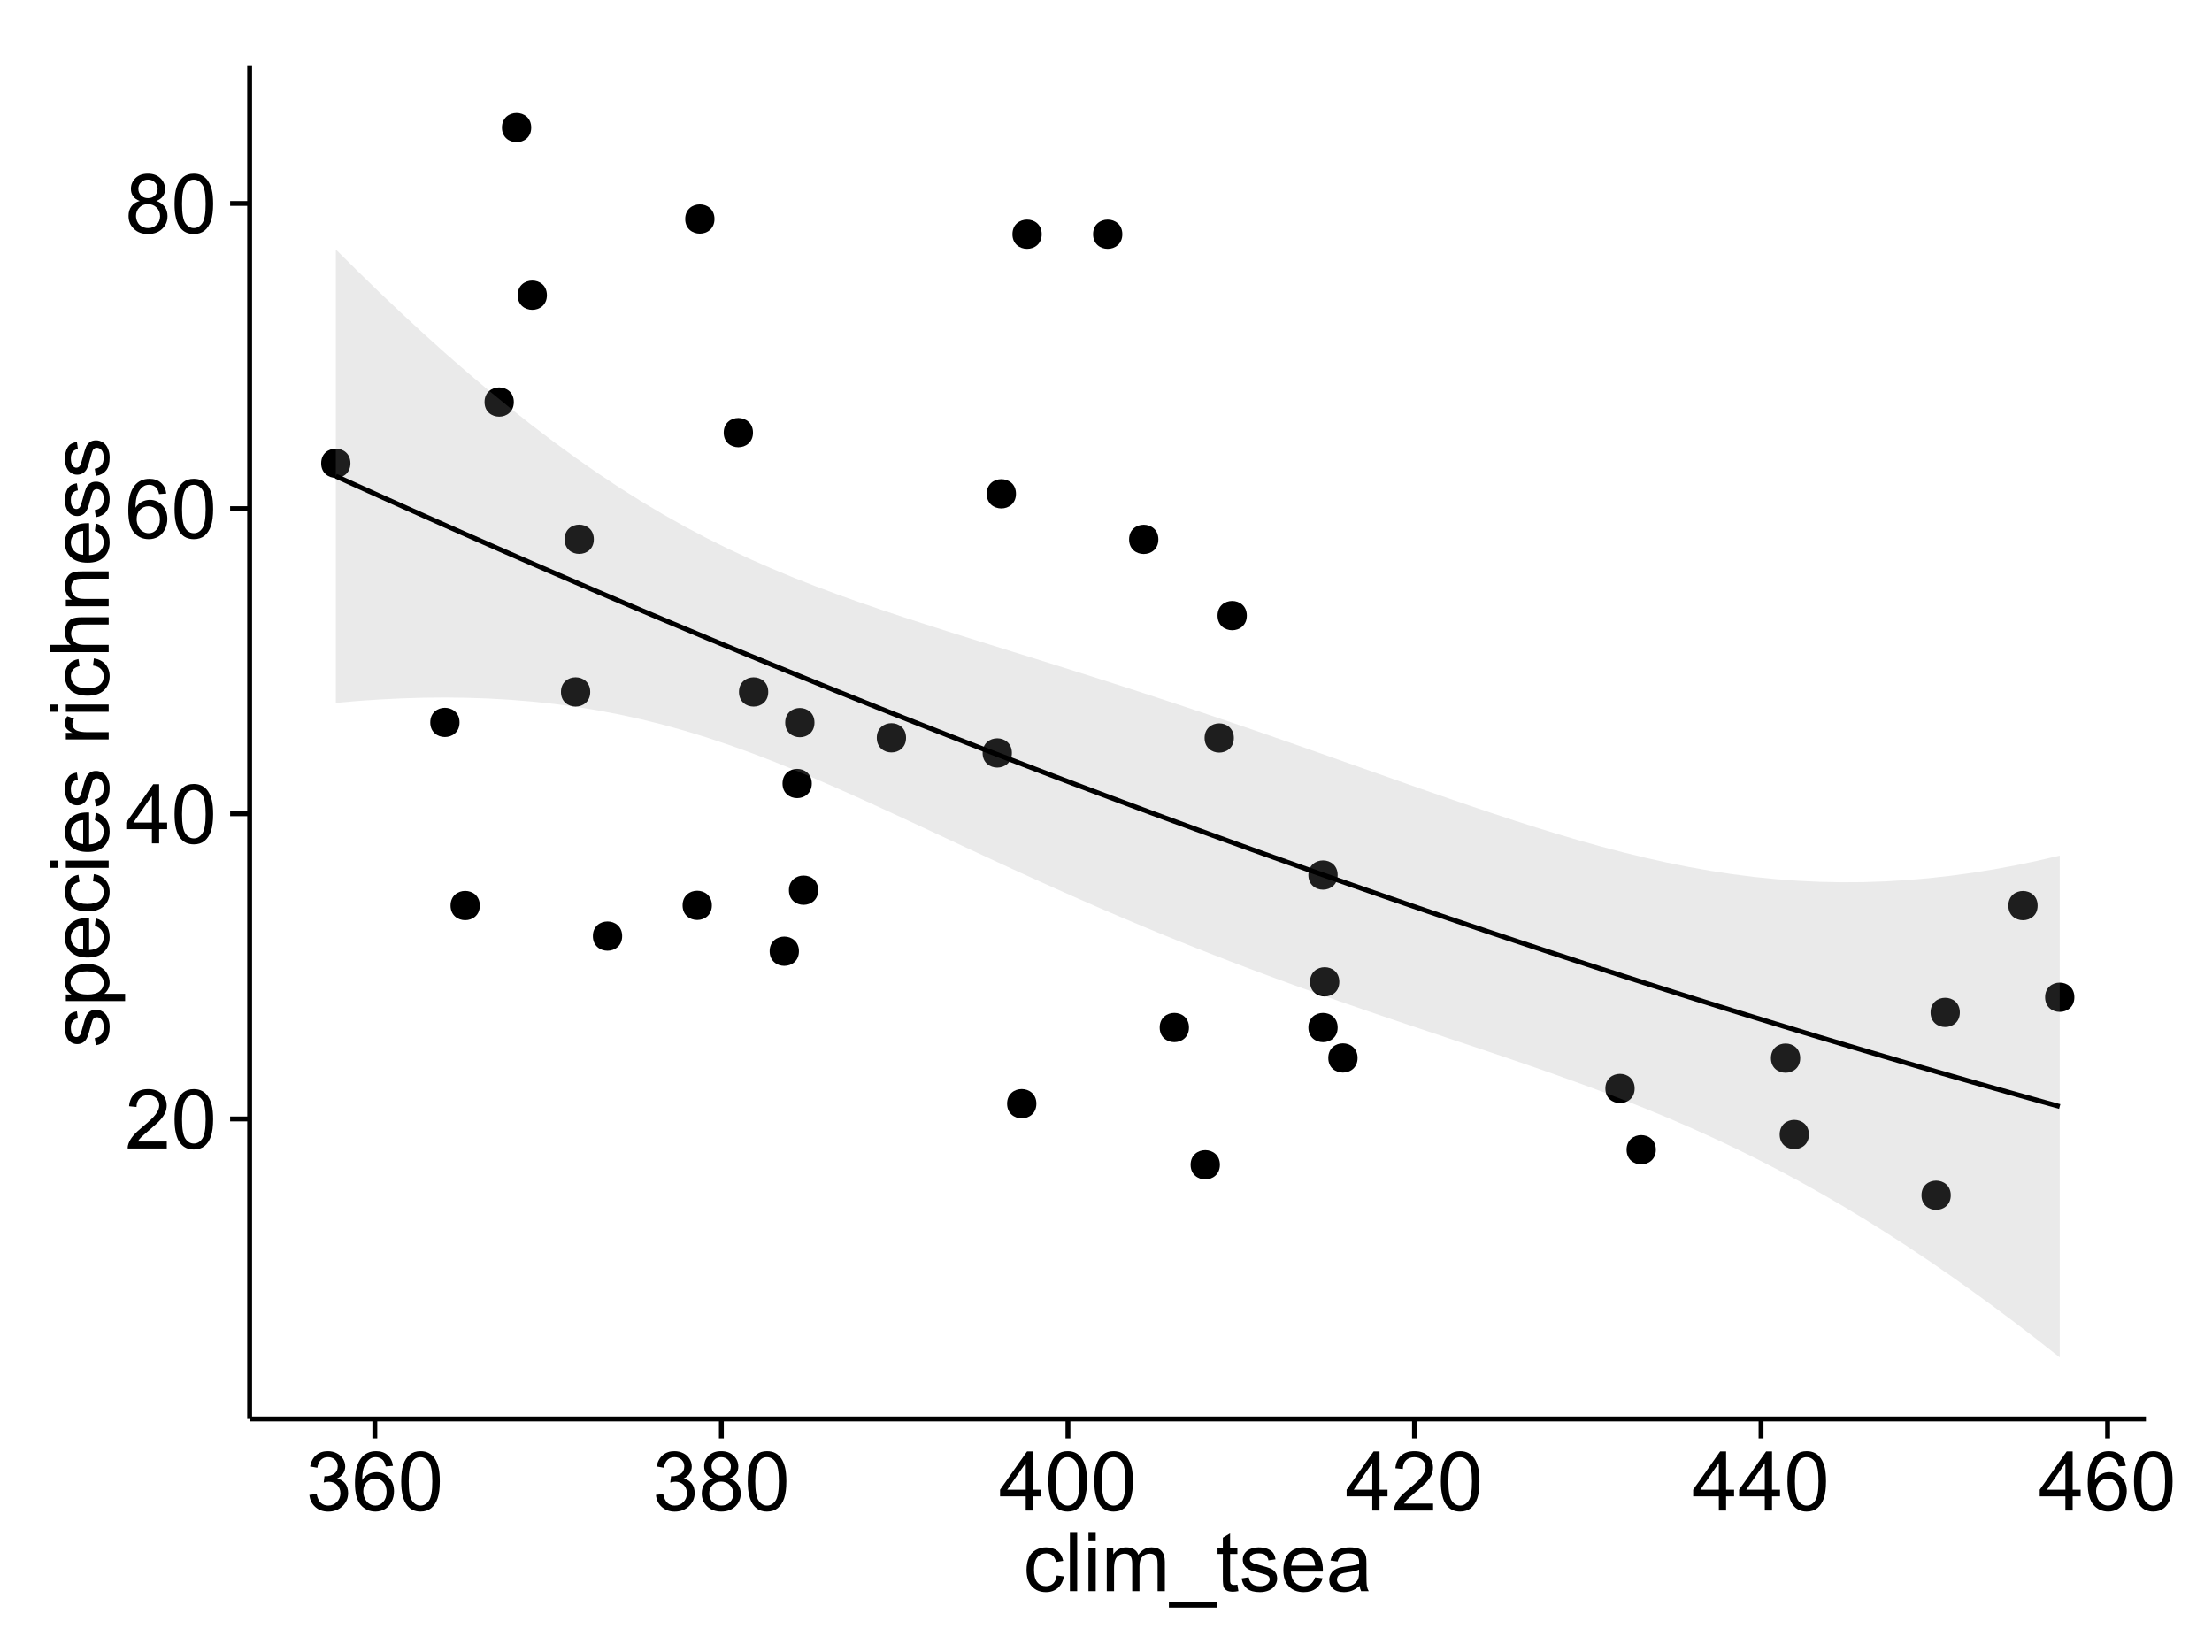 <?xml version="1.0" encoding="UTF-8"?>
<svg xmlns="http://www.w3.org/2000/svg" xmlns:xlink="http://www.w3.org/1999/xlink" width="482pt" height="360pt" viewBox="0 0 482 360" version="1.1">
<defs>
<g>
<symbol overflow="visible" id="glyph0-0">
<path style="stroke:none;" d="M 9.062 -1.52 L 9.062 0 L 0.547 0 C 0.531 -0.379 0.594 -0.742 0.73 -1.098 C 0.945 -1.676 1.293 -2.25 1.77 -2.812 C 2.246 -3.375 2.934 -4.023 3.84 -4.766 C 5.238 -5.906 6.188 -6.816 6.68 -7.492 C 7.172 -8.16 7.418 -8.793 7.418 -9.395 C 7.418 -10.02 7.191 -10.551 6.746 -10.98 C 6.293 -11.41 5.711 -11.625 4.992 -11.629 C 4.23 -11.625 3.621 -11.395 3.164 -10.941 C 2.703 -10.48 2.469 -9.848 2.469 -9.043 L 0.844 -9.211 C 0.953 -10.422 1.371 -11.344 2.102 -11.984 C 2.824 -12.617 3.801 -12.938 5.027 -12.938 C 6.262 -12.938 7.238 -12.594 7.961 -11.91 C 8.68 -11.223 9.039 -10.371 9.043 -9.359 C 9.039 -8.84 8.934 -8.336 8.727 -7.84 C 8.512 -7.34 8.164 -6.812 7.676 -6.266 C 7.188 -5.711 6.375 -4.957 5.238 -4 C 4.285 -3.199 3.676 -2.66 3.41 -2.379 C 3.141 -2.094 2.918 -1.805 2.742 -1.52 Z M 9.062 -1.52 "/>
</symbol>
<symbol overflow="visible" id="glyph0-1">
<path style="stroke:none;" d="M 0.746 -6.355 C 0.742 -7.875 0.898 -9.102 1.215 -10.031 C 1.527 -10.961 1.996 -11.676 2.613 -12.18 C 3.23 -12.684 4.008 -12.938 4.949 -12.938 C 5.637 -12.938 6.242 -12.797 6.766 -12.52 C 7.285 -12.238 7.715 -11.836 8.059 -11.316 C 8.395 -10.789 8.664 -10.152 8.859 -9.398 C 9.051 -8.645 9.145 -7.629 9.148 -6.355 C 9.145 -4.84 8.992 -3.617 8.684 -2.691 C 8.371 -1.762 7.906 -1.047 7.289 -0.539 C 6.672 -0.035 5.891 0.215 4.949 0.219 C 3.703 0.215 2.727 -0.227 2.023 -1.117 C 1.168 -2.188 0.742 -3.934 0.746 -6.355 Z M 2.375 -6.355 C 2.371 -4.234 2.621 -2.824 3.117 -2.129 C 3.609 -1.426 4.219 -1.078 4.949 -1.082 C 5.672 -1.078 6.281 -1.43 6.781 -2.137 C 7.273 -2.836 7.523 -4.242 7.523 -6.355 C 7.523 -8.473 7.273 -9.883 6.781 -10.582 C 6.281 -11.277 5.664 -11.625 4.93 -11.629 C 4.199 -11.625 3.621 -11.316 3.191 -10.703 C 2.645 -9.918 2.371 -8.469 2.375 -6.355 Z M 2.375 -6.355 "/>
</symbol>
<symbol overflow="visible" id="glyph0-2">
<path style="stroke:none;" d="M 5.82 0 L 5.82 -3.086 L 0.227 -3.086 L 0.227 -4.535 L 6.109 -12.883 L 7.398 -12.883 L 7.398 -4.535 L 9.141 -4.535 L 9.141 -3.086 L 7.398 -3.086 L 7.398 0 Z M 5.82 -4.535 L 5.82 -10.344 L 1.785 -4.535 Z M 5.82 -4.535 "/>
</symbol>
<symbol overflow="visible" id="glyph0-3">
<path style="stroke:none;" d="M 8.957 -9.73 L 7.383 -9.605 C 7.242 -10.223 7.043 -10.676 6.785 -10.961 C 6.355 -11.41 5.828 -11.637 5.203 -11.637 C 4.695 -11.637 4.25 -11.496 3.875 -11.215 C 3.375 -10.852 2.984 -10.32 2.695 -9.625 C 2.406 -8.926 2.258 -7.934 2.25 -6.645 C 2.629 -7.223 3.094 -7.652 3.645 -7.938 C 4.195 -8.215 4.773 -8.355 5.379 -8.359 C 6.434 -8.355 7.328 -7.969 8.07 -7.195 C 8.809 -6.418 9.18 -5.414 9.184 -4.184 C 9.18 -3.371 9.008 -2.617 8.66 -1.926 C 8.312 -1.23 7.832 -0.699 7.227 -0.332 C 6.613 0.035 5.922 0.215 5.148 0.219 C 3.828 0.215 2.754 -0.266 1.922 -1.234 C 1.09 -2.199 0.672 -3.797 0.676 -6.031 C 0.672 -8.516 1.133 -10.328 2.055 -11.461 C 2.855 -12.445 3.938 -12.938 5.301 -12.938 C 6.312 -12.938 7.141 -12.652 7.789 -12.086 C 8.434 -11.516 8.824 -10.73 8.957 -9.73 Z M 2.496 -4.176 C 2.496 -3.629 2.609 -3.105 2.844 -2.609 C 3.07 -2.109 3.395 -1.73 3.812 -1.473 C 4.227 -1.207 4.664 -1.078 5.125 -1.082 C 5.789 -1.078 6.363 -1.348 6.844 -1.891 C 7.324 -2.426 7.562 -3.156 7.566 -4.086 C 7.562 -4.973 7.328 -5.676 6.855 -6.191 C 6.379 -6.703 5.781 -6.961 5.062 -6.961 C 4.348 -6.961 3.738 -6.703 3.242 -6.191 C 2.742 -5.676 2.496 -5.004 2.496 -4.176 Z M 2.496 -4.176 "/>
</symbol>
<symbol overflow="visible" id="glyph0-4">
<path style="stroke:none;" d="M 3.18 -6.988 C 2.52 -7.227 2.035 -7.57 1.723 -8.016 C 1.406 -8.461 1.246 -8.992 1.25 -9.617 C 1.246 -10.551 1.582 -11.34 2.258 -11.98 C 2.93 -12.617 3.828 -12.938 4.949 -12.938 C 6.07 -12.938 6.977 -12.609 7.664 -11.957 C 8.348 -11.301 8.688 -10.504 8.691 -9.57 C 8.688 -8.969 8.531 -8.449 8.219 -8.012 C 7.902 -7.566 7.426 -7.227 6.793 -6.988 C 7.582 -6.727 8.184 -6.309 8.598 -5.738 C 9.008 -5.16 9.215 -4.477 9.219 -3.684 C 9.215 -2.578 8.828 -1.652 8.051 -0.906 C 7.27 -0.156 6.242 0.215 4.977 0.219 C 3.699 0.215 2.676 -0.156 1.898 -0.91 C 1.117 -1.66 0.727 -2.602 0.73 -3.727 C 0.727 -4.562 0.938 -5.262 1.367 -5.832 C 1.789 -6.395 2.395 -6.781 3.18 -6.988 Z M 2.867 -9.668 C 2.863 -9.059 3.059 -8.559 3.453 -8.172 C 3.844 -7.785 4.355 -7.594 4.984 -7.594 C 5.59 -7.594 6.09 -7.785 6.48 -8.168 C 6.871 -8.551 7.066 -9.02 7.066 -9.578 C 7.066 -10.156 6.863 -10.645 6.465 -11.043 C 6.059 -11.438 5.559 -11.637 4.965 -11.637 C 4.359 -11.637 3.859 -11.441 3.465 -11.055 C 3.062 -10.668 2.863 -10.207 2.867 -9.668 Z M 2.355 -3.719 C 2.355 -3.262 2.461 -2.824 2.676 -2.406 C 2.887 -1.98 3.203 -1.652 3.629 -1.426 C 4.047 -1.191 4.504 -1.078 4.992 -1.082 C 5.746 -1.078 6.367 -1.32 6.863 -1.809 C 7.352 -2.293 7.598 -2.91 7.602 -3.664 C 7.598 -4.422 7.344 -5.055 6.84 -5.555 C 6.332 -6.051 5.699 -6.297 4.938 -6.301 C 4.191 -6.297 3.574 -6.051 3.09 -5.562 C 2.598 -5.066 2.355 -4.453 2.355 -3.719 Z M 2.355 -3.719 "/>
</symbol>
<symbol overflow="visible" id="glyph0-5">
<path style="stroke:none;" d="M 0.758 -3.402 L 2.336 -3.613 C 2.516 -2.711 2.824 -2.062 3.266 -1.672 C 3.699 -1.273 4.23 -1.078 4.859 -1.082 C 5.602 -1.078 6.23 -1.336 6.746 -1.855 C 7.254 -2.367 7.512 -3.004 7.516 -3.77 C 7.512 -4.492 7.273 -5.094 6.801 -5.566 C 6.324 -6.035 5.723 -6.27 4.992 -6.273 C 4.691 -6.27 4.316 -6.211 3.875 -6.102 L 4.051 -7.488 C 4.152 -7.473 4.238 -7.465 4.305 -7.469 C 4.977 -7.465 5.582 -7.641 6.125 -7.996 C 6.66 -8.344 6.93 -8.887 6.934 -9.625 C 6.93 -10.199 6.734 -10.68 6.344 -11.062 C 5.949 -11.445 5.441 -11.637 4.824 -11.637 C 4.207 -11.637 3.695 -11.441 3.285 -11.055 C 2.875 -10.668 2.613 -10.09 2.496 -9.316 L 0.914 -9.598 C 1.105 -10.656 1.543 -11.477 2.23 -12.062 C 2.914 -12.645 3.766 -12.938 4.789 -12.938 C 5.488 -12.938 6.137 -12.785 6.73 -12.484 C 7.32 -12.18 7.773 -11.77 8.09 -11.25 C 8.402 -10.727 8.559 -10.172 8.562 -9.59 C 8.559 -9.031 8.41 -8.523 8.113 -8.066 C 7.812 -7.609 7.371 -7.246 6.785 -6.977 C 7.547 -6.801 8.137 -6.438 8.562 -5.883 C 8.98 -5.328 9.191 -4.633 9.195 -3.805 C 9.191 -2.676 8.781 -1.723 7.965 -0.945 C 7.141 -0.164 6.105 0.223 4.852 0.227 C 3.719 0.223 2.777 -0.109 2.035 -0.781 C 1.285 -1.453 0.859 -2.328 0.758 -3.402 Z M 0.758 -3.402 "/>
</symbol>
<symbol overflow="visible" id="glyph0-6">
<path style="stroke:none;" d="M 7.277 -3.418 L 8.832 -3.219 C 8.66 -2.141 8.227 -1.301 7.527 -0.699 C 6.824 -0.09 5.965 0.211 4.949 0.211 C 3.668 0.211 2.641 -0.203 1.867 -1.039 C 1.09 -1.871 0.703 -3.07 0.703 -4.633 C 0.703 -5.637 0.867 -6.52 1.203 -7.277 C 1.531 -8.031 2.039 -8.598 2.727 -8.977 C 3.406 -9.355 4.152 -9.543 4.957 -9.547 C 5.969 -9.543 6.797 -9.289 7.441 -8.777 C 8.086 -8.262 8.5 -7.531 8.684 -6.594 L 7.145 -6.355 C 6.996 -6.98 6.738 -7.453 6.367 -7.77 C 5.992 -8.082 5.543 -8.238 5.02 -8.242 C 4.219 -8.238 3.57 -7.953 3.074 -7.387 C 2.574 -6.812 2.324 -5.91 2.328 -4.676 C 2.324 -3.422 2.566 -2.508 3.047 -1.941 C 3.527 -1.371 4.152 -1.09 4.93 -1.09 C 5.547 -1.09 6.066 -1.277 6.484 -1.66 C 6.898 -2.039 7.164 -2.625 7.277 -3.418 Z M 7.277 -3.418 "/>
</symbol>
<symbol overflow="visible" id="glyph0-7">
<path style="stroke:none;" d="M 1.152 0 L 1.152 -12.883 L 2.734 -12.883 L 2.734 0 Z M 1.152 0 "/>
</symbol>
<symbol overflow="visible" id="glyph0-8">
<path style="stroke:none;" d="M 1.195 -11.066 L 1.195 -12.883 L 2.777 -12.883 L 2.777 -11.066 Z M 1.195 0 L 1.195 -9.336 L 2.777 -9.336 L 2.777 0 Z M 1.195 0 "/>
</symbol>
<symbol overflow="visible" id="glyph0-9">
<path style="stroke:none;" d="M 1.188 0 L 1.188 -9.336 L 2.602 -9.336 L 2.602 -8.023 C 2.891 -8.477 3.277 -8.848 3.77 -9.129 C 4.254 -9.406 4.809 -9.543 5.43 -9.547 C 6.121 -9.543 6.688 -9.398 7.133 -9.113 C 7.57 -8.824 7.883 -8.426 8.07 -7.91 C 8.805 -9 9.766 -9.543 10.953 -9.547 C 11.875 -9.543 12.586 -9.289 13.086 -8.777 C 13.582 -8.262 13.832 -7.469 13.836 -6.406 L 13.836 0 L 12.262 0 L 12.262 -5.879 C 12.258 -6.508 12.207 -6.965 12.105 -7.246 C 12.004 -7.523 11.816 -7.746 11.547 -7.918 C 11.277 -8.082 10.961 -8.168 10.602 -8.172 C 9.941 -8.168 9.398 -7.949 8.965 -7.516 C 8.527 -7.078 8.309 -6.379 8.312 -5.422 L 8.312 0 L 6.734 0 L 6.734 -6.062 C 6.73 -6.762 6.602 -7.289 6.348 -7.645 C 6.086 -7.992 5.664 -8.168 5.078 -8.172 C 4.633 -8.168 4.223 -8.051 3.844 -7.82 C 3.465 -7.582 3.191 -7.238 3.023 -6.793 C 2.852 -6.34 2.766 -5.691 2.77 -4.844 L 2.77 0 Z M 1.188 0 "/>
</symbol>
<symbol overflow="visible" id="glyph0-10">
<path style="stroke:none;" d="M -0.273 3.578 L -0.273 2.434 L 10.211 2.434 L 10.211 3.578 Z M -0.273 3.578 "/>
</symbol>
<symbol overflow="visible" id="glyph0-11">
<path style="stroke:none;" d="M 4.641 -1.414 L 4.867 -0.016 C 4.422 0.078 4.023 0.121 3.672 0.125 C 3.098 0.121 2.652 0.035 2.336 -0.148 C 2.02 -0.328 1.797 -0.566 1.668 -0.863 C 1.539 -1.156 1.477 -1.781 1.477 -2.734 L 1.477 -8.102 L 0.316 -8.102 L 0.316 -9.336 L 1.477 -9.336 L 1.477 -11.645 L 3.051 -12.594 L 3.051 -9.336 L 4.641 -9.336 L 4.641 -8.102 L 3.051 -8.102 L 3.051 -2.645 C 3.047 -2.191 3.074 -1.902 3.133 -1.773 C 3.188 -1.645 3.277 -1.543 3.406 -1.465 C 3.527 -1.387 3.707 -1.348 3.945 -1.352 C 4.117 -1.348 4.352 -1.367 4.641 -1.414 Z M 4.641 -1.414 "/>
</symbol>
<symbol overflow="visible" id="glyph0-12">
<path style="stroke:none;" d="M 0.555 -2.785 L 2.117 -3.031 C 2.203 -2.402 2.449 -1.922 2.852 -1.59 C 3.25 -1.254 3.812 -1.09 4.535 -1.09 C 5.262 -1.09 5.801 -1.234 6.152 -1.531 C 6.504 -1.824 6.68 -2.172 6.68 -2.574 C 6.68 -2.926 6.523 -3.207 6.215 -3.418 C 5.996 -3.555 5.457 -3.734 4.598 -3.953 C 3.434 -4.246 2.629 -4.5 2.184 -4.715 C 1.734 -4.926 1.395 -5.223 1.164 -5.602 C 0.93 -5.98 0.812 -6.398 0.816 -6.855 C 0.812 -7.27 0.91 -7.652 1.102 -8.012 C 1.293 -8.363 1.551 -8.66 1.883 -8.895 C 2.125 -9.074 2.461 -9.227 2.887 -9.355 C 3.309 -9.48 3.766 -9.543 4.254 -9.547 C 4.984 -9.543 5.625 -9.438 6.184 -9.23 C 6.734 -9.016 7.145 -8.73 7.41 -8.371 C 7.672 -8.008 7.852 -7.527 7.953 -6.926 L 6.406 -6.715 C 6.332 -7.195 6.129 -7.57 5.793 -7.84 C 5.453 -8.105 4.977 -8.238 4.367 -8.242 C 3.637 -8.238 3.121 -8.117 2.812 -7.883 C 2.5 -7.641 2.344 -7.359 2.348 -7.039 C 2.344 -6.832 2.406 -6.648 2.539 -6.484 C 2.664 -6.312 2.867 -6.172 3.148 -6.062 C 3.301 -6.004 3.766 -5.871 4.543 -5.66 C 5.66 -5.359 6.441 -5.113 6.887 -4.926 C 7.324 -4.734 7.672 -4.457 7.926 -4.094 C 8.176 -3.73 8.301 -3.281 8.305 -2.742 C 8.301 -2.215 8.148 -1.719 7.844 -1.254 C 7.535 -0.785 7.09 -0.422 6.512 -0.172 C 5.926 0.086 5.27 0.211 4.543 0.211 C 3.328 0.211 2.406 -0.039 1.77 -0.543 C 1.133 -1.047 0.727 -1.793 0.555 -2.785 Z M 0.555 -2.785 "/>
</symbol>
<symbol overflow="visible" id="glyph0-13">
<path style="stroke:none;" d="M 7.578 -3.008 L 9.211 -2.805 C 8.953 -1.848 8.473 -1.105 7.777 -0.578 C 7.078 -0.051 6.188 0.211 5.105 0.211 C 3.738 0.211 2.656 -0.207 1.859 -1.051 C 1.055 -1.887 0.656 -3.066 0.66 -4.586 C 0.656 -6.156 1.059 -7.375 1.871 -8.246 C 2.676 -9.109 3.727 -9.543 5.02 -9.547 C 6.266 -9.543 7.285 -9.117 8.078 -8.27 C 8.867 -7.418 9.262 -6.223 9.266 -4.684 C 9.262 -4.586 9.258 -4.445 9.254 -4.262 L 2.293 -4.262 C 2.348 -3.234 2.641 -2.449 3.164 -1.906 C 3.684 -1.359 4.332 -1.09 5.117 -1.09 C 5.691 -1.09 6.188 -1.242 6.598 -1.547 C 7.008 -1.852 7.332 -2.336 7.578 -3.008 Z M 2.383 -5.562 L 7.594 -5.562 C 7.523 -6.344 7.324 -6.934 6.996 -7.328 C 6.492 -7.934 5.836 -8.238 5.035 -8.242 C 4.305 -8.238 3.695 -7.996 3.203 -7.512 C 2.707 -7.027 2.434 -6.375 2.383 -5.562 Z M 2.383 -5.562 "/>
</symbol>
<symbol overflow="visible" id="glyph0-14">
<path style="stroke:none;" d="M 7.277 -1.152 C 6.691 -0.652 6.125 -0.301 5.586 -0.098 C 5.039 0.109 4.457 0.211 3.84 0.211 C 2.812 0.211 2.027 -0.039 1.477 -0.539 C 0.922 -1.039 0.645 -1.68 0.648 -2.461 C 0.645 -2.918 0.75 -3.336 0.961 -3.715 C 1.168 -4.09 1.438 -4.391 1.777 -4.621 C 2.113 -4.848 2.496 -5.02 2.918 -5.141 C 3.227 -5.219 3.695 -5.301 4.324 -5.379 C 5.602 -5.531 6.539 -5.711 7.145 -5.922 C 7.148 -6.137 7.152 -6.273 7.156 -6.336 C 7.152 -6.977 7.004 -7.434 6.707 -7.699 C 6.301 -8.055 5.699 -8.23 4.906 -8.234 C 4.156 -8.23 3.609 -8.102 3.258 -7.844 C 2.902 -7.582 2.637 -7.121 2.469 -6.461 L 0.922 -6.672 C 1.059 -7.332 1.293 -7.867 1.617 -8.273 C 1.938 -8.68 2.402 -8.992 3.016 -9.215 C 3.621 -9.434 4.328 -9.543 5.133 -9.547 C 5.93 -9.543 6.574 -9.449 7.074 -9.266 C 7.566 -9.074 7.934 -8.84 8.172 -8.555 C 8.402 -8.27 8.566 -7.91 8.664 -7.48 C 8.715 -7.207 8.742 -6.719 8.746 -6.02 L 8.746 -3.91 C 8.742 -2.434 8.773 -1.504 8.844 -1.117 C 8.906 -0.727 9.043 -0.355 9.246 0 L 7.594 0 C 7.43 -0.328 7.324 -0.711 7.277 -1.152 Z M 7.145 -4.684 C 6.566 -4.445 5.707 -4.246 4.562 -4.086 C 3.91 -3.988 3.449 -3.883 3.18 -3.77 C 2.91 -3.648 2.703 -3.477 2.555 -3.254 C 2.406 -3.027 2.332 -2.777 2.336 -2.504 C 2.332 -2.078 2.492 -1.727 2.816 -1.449 C 3.133 -1.164 3.602 -1.023 4.219 -1.027 C 4.828 -1.023 5.367 -1.156 5.844 -1.426 C 6.312 -1.691 6.664 -2.059 6.891 -2.523 C 7.059 -2.879 7.141 -3.406 7.145 -4.105 Z M 7.145 -4.684 "/>
</symbol>
<symbol overflow="visible" id="glyph1-0">
<path style="stroke:none;" d="M -2.785 -0.555 L -3.031 -2.117 C -2.402 -2.203 -1.922 -2.449 -1.59 -2.852 C -1.254 -3.25 -1.09 -3.812 -1.09 -4.535 C -1.09 -5.262 -1.234 -5.801 -1.531 -6.152 C -1.824 -6.504 -2.172 -6.68 -2.574 -6.68 C -2.926 -6.68 -3.207 -6.523 -3.418 -6.215 C -3.555 -5.996 -3.734 -5.457 -3.953 -4.598 C -4.246 -3.434 -4.5 -2.629 -4.715 -2.184 C -4.926 -1.734 -5.223 -1.395 -5.602 -1.164 C -5.98 -0.93 -6.398 -0.812 -6.855 -0.816 C -7.27 -0.812 -7.652 -0.91 -8.012 -1.102 C -8.363 -1.293 -8.66 -1.551 -8.895 -1.883 C -9.074 -2.125 -9.227 -2.461 -9.355 -2.887 C -9.48 -3.309 -9.543 -3.766 -9.547 -4.254 C -9.543 -4.984 -9.438 -5.625 -9.23 -6.184 C -9.016 -6.734 -8.73 -7.145 -8.371 -7.41 C -8.008 -7.672 -7.527 -7.852 -6.926 -7.953 L -6.715 -6.406 C -7.195 -6.332 -7.57 -6.129 -7.84 -5.797 C -8.105 -5.457 -8.238 -4.98 -8.242 -4.367 C -8.238 -3.637 -8.117 -3.121 -7.883 -2.812 C -7.641 -2.5 -7.359 -2.344 -7.039 -2.348 C -6.832 -2.344 -6.648 -2.406 -6.484 -2.539 C -6.312 -2.664 -6.172 -2.867 -6.062 -3.148 C -6.004 -3.301 -5.871 -3.766 -5.66 -4.543 C -5.359 -5.66 -5.113 -6.441 -4.926 -6.887 C -4.734 -7.324 -4.457 -7.672 -4.094 -7.926 C -3.73 -8.176 -3.281 -8.301 -2.742 -8.305 C -2.211 -8.301 -1.711 -8.148 -1.25 -7.844 C -0.781 -7.535 -0.422 -7.09 -0.172 -6.512 C 0.086 -5.926 0.211 -5.27 0.211 -4.543 C 0.211 -3.328 -0.039 -2.406 -0.543 -1.77 C -1.047 -1.133 -1.793 -0.727 -2.785 -0.555 Z M -2.785 -0.555 "/>
</symbol>
<symbol overflow="visible" id="glyph1-1">
<path style="stroke:none;" d="M 3.578 -1.188 L -9.336 -1.188 L -9.336 -2.629 L -8.121 -2.629 C -8.594 -2.965 -8.949 -3.348 -9.188 -3.777 C -9.426 -4.203 -9.543 -4.723 -9.547 -5.336 C -9.543 -6.129 -9.34 -6.832 -8.93 -7.445 C -8.516 -8.051 -7.934 -8.512 -7.191 -8.824 C -6.441 -9.133 -5.625 -9.285 -4.738 -9.289 C -3.781 -9.285 -2.922 -9.113 -2.156 -8.773 C -1.391 -8.43 -0.805 -7.934 -0.398 -7.281 C 0.008 -6.625 0.211 -5.938 0.211 -5.219 C 0.211 -4.691 0.102 -4.219 -0.121 -3.801 C -0.344 -3.379 -0.625 -3.035 -0.965 -2.77 L 3.578 -2.77 Z M -4.613 -2.621 C -3.41 -2.613 -2.523 -2.855 -1.949 -3.348 C -1.375 -3.832 -1.09 -4.422 -1.09 -5.117 C -1.09 -5.816 -1.387 -6.418 -1.98 -6.922 C -2.574 -7.418 -3.496 -7.668 -4.746 -7.672 C -5.934 -7.668 -6.824 -7.426 -7.418 -6.938 C -8.008 -6.449 -8.301 -5.863 -8.305 -5.188 C -8.301 -4.508 -7.988 -3.914 -7.359 -3.398 C -6.727 -2.879 -5.809 -2.617 -4.613 -2.621 Z M -4.613 -2.621 "/>
</symbol>
<symbol overflow="visible" id="glyph1-2">
<path style="stroke:none;" d="M -3.004 -7.578 L -2.805 -9.211 C -1.848 -8.953 -1.105 -8.473 -0.578 -7.777 C -0.051 -7.078 0.211 -6.188 0.211 -5.105 C 0.211 -3.738 -0.207 -2.656 -1.051 -1.859 C -1.887 -1.055 -3.066 -0.656 -4.586 -0.66 C -6.156 -0.656 -7.375 -1.059 -8.246 -1.871 C -9.109 -2.676 -9.543 -3.727 -9.547 -5.02 C -9.543 -6.266 -9.117 -7.285 -8.27 -8.078 C -7.418 -8.867 -6.223 -9.262 -4.684 -9.266 C -4.586 -9.262 -4.445 -9.258 -4.262 -9.254 L -4.262 -2.293 C -3.234 -2.348 -2.449 -2.641 -1.906 -3.164 C -1.359 -3.684 -1.09 -4.332 -1.09 -5.117 C -1.09 -5.691 -1.242 -6.188 -1.547 -6.598 C -1.852 -7.008 -2.336 -7.332 -3.004 -7.578 Z M -5.562 -2.383 L -5.562 -7.594 C -6.344 -7.523 -6.934 -7.324 -7.328 -6.996 C -7.934 -6.492 -8.238 -5.836 -8.242 -5.035 C -8.238 -4.305 -7.996 -3.695 -7.512 -3.203 C -7.027 -2.707 -6.375 -2.434 -5.562 -2.383 Z M -5.562 -2.383 "/>
</symbol>
<symbol overflow="visible" id="glyph1-3">
<path style="stroke:none;" d="M -3.418 -7.277 L -3.215 -8.832 C -2.141 -8.66 -1.301 -8.227 -0.699 -7.527 C -0.09 -6.824 0.211 -5.965 0.211 -4.949 C 0.211 -3.668 -0.203 -2.641 -1.039 -1.867 C -1.871 -1.09 -3.07 -0.703 -4.633 -0.703 C -5.637 -0.703 -6.52 -0.867 -7.277 -1.203 C -8.031 -1.535 -8.598 -2.047 -8.977 -2.73 C -9.355 -3.41 -9.543 -4.152 -9.547 -4.957 C -9.543 -5.969 -9.289 -6.797 -8.777 -7.441 C -8.262 -8.086 -7.531 -8.5 -6.59 -8.684 L -6.355 -7.145 C -6.98 -6.996 -7.453 -6.738 -7.77 -6.367 C -8.082 -5.992 -8.238 -5.543 -8.242 -5.02 C -8.238 -4.219 -7.953 -3.57 -7.387 -3.074 C -6.812 -2.574 -5.91 -2.324 -4.676 -2.328 C -3.422 -2.324 -2.508 -2.566 -1.941 -3.047 C -1.371 -3.527 -1.09 -4.152 -1.09 -4.93 C -1.09 -5.547 -1.277 -6.066 -1.66 -6.484 C -2.035 -6.898 -2.621 -7.164 -3.418 -7.277 Z M -3.418 -7.277 "/>
</symbol>
<symbol overflow="visible" id="glyph1-4">
<path style="stroke:none;" d="M -11.066 -1.195 L -12.883 -1.195 L -12.883 -2.777 L -11.066 -2.777 Z M 0 -1.195 L -9.336 -1.195 L -9.336 -2.777 L 0 -2.777 Z M 0 -1.195 "/>
</symbol>
<symbol overflow="visible" id="glyph1-5">
<path style="stroke:none;" d=""/>
</symbol>
<symbol overflow="visible" id="glyph1-6">
<path style="stroke:none;" d="M 0 -1.168 L -9.336 -1.168 L -9.336 -2.594 L -7.918 -2.594 C -8.578 -2.953 -9.016 -3.289 -9.23 -3.598 C -9.438 -3.906 -9.543 -4.242 -9.547 -4.613 C -9.543 -5.145 -9.375 -5.688 -9.035 -6.242 L -7.566 -5.695 C -7.793 -5.309 -7.91 -4.922 -7.91 -4.535 C -7.91 -4.188 -7.805 -3.875 -7.598 -3.602 C -7.387 -3.324 -7.098 -3.129 -6.734 -3.016 C -6.168 -2.836 -5.555 -2.746 -4.887 -2.75 L 0 -2.75 Z M 0 -1.168 "/>
</symbol>
<symbol overflow="visible" id="glyph1-7">
<path style="stroke:none;" d="M 0 -1.188 L -12.883 -1.188 L -12.883 -2.77 L -8.262 -2.77 C -9.117 -3.504 -9.543 -4.434 -9.547 -5.562 C -9.543 -6.25 -9.406 -6.852 -9.137 -7.363 C -8.859 -7.871 -8.484 -8.234 -8.004 -8.457 C -7.523 -8.676 -6.824 -8.789 -5.914 -8.789 L 0 -8.789 L 0 -7.207 L -5.914 -7.207 C -6.703 -7.207 -7.281 -7.035 -7.641 -6.691 C -8 -6.348 -8.18 -5.863 -8.184 -5.238 C -8.18 -4.77 -8.059 -4.328 -7.816 -3.914 C -7.574 -3.5 -7.242 -3.203 -6.828 -3.031 C -6.406 -2.852 -5.832 -2.766 -5.105 -2.77 L 0 -2.77 Z M 0 -1.188 "/>
</symbol>
<symbol overflow="visible" id="glyph1-8">
<path style="stroke:none;" d="M 0 -1.188 L -9.336 -1.188 L -9.336 -2.609 L -8.008 -2.609 C -9.031 -3.293 -9.543 -4.285 -9.547 -5.582 C -9.543 -6.141 -9.441 -6.656 -9.242 -7.133 C -9.035 -7.602 -8.77 -7.957 -8.445 -8.191 C -8.113 -8.426 -7.727 -8.59 -7.277 -8.684 C -6.98 -8.742 -6.465 -8.77 -5.738 -8.773 L 0 -8.773 L 0 -7.188 L -5.68 -7.188 C -6.32 -7.184 -6.801 -7.121 -7.121 -7.004 C -7.438 -6.879 -7.695 -6.66 -7.887 -6.348 C -8.074 -6.031 -8.168 -5.664 -8.172 -5.246 C -8.168 -4.57 -7.953 -3.992 -7.531 -3.504 C -7.102 -3.012 -6.293 -2.766 -5.098 -2.77 L 0 -2.77 Z M 0 -1.188 "/>
</symbol>
</g>
<clipPath id="clip1">
  <path d="M 54.395 14.398 L 468.602 14.398 L 468.602 310.164 L 54.395 310.164 Z M 54.395 14.398 "/>
</clipPath>
</defs>
<g id="surface26">
<rect x="0" y="0" width="482" height="360" style="fill:rgb(100%,100%,100%);fill-opacity:1;stroke:none;"/>
<rect x="0" y="0" width="482" height="360" style="fill:rgb(100%,100%,100%);fill-opacity:1;stroke:none;"/>
<path style="fill:none;stroke-width:1.063;stroke-linecap:round;stroke-linejoin:round;stroke:rgb(100%,100%,100%);stroke-opacity:1;stroke-miterlimit:10;" d="M 0 360 L 482 360 L 482 0 L 0 0 Z M 0 360 "/>
<g clip-path="url(#clip1)" clip-rule="nonzero">
<path style=" stroke:none;fill-rule:nonzero;fill:rgb(100%,100%,100%);fill-opacity:1;" d="M 54.395 309.168 L 467.602 309.168 L 467.602 14.402 L 54.395 14.402 Z M 54.395 309.168 "/>
<path style=" stroke:none;fill-rule:nonzero;fill:rgb(0%,0%,0%);fill-opacity:1;" d="M 196.367 160.762 C 196.367 163.598 192.117 163.598 192.117 160.762 C 192.117 157.926 196.367 157.926 196.367 160.762 "/>
<path style=" stroke:none;fill-rule:nonzero;fill:rgb(0%,0%,0%);fill-opacity:1;" d="M 177.223 193.965 C 177.223 196.801 172.969 196.801 172.969 193.965 C 172.969 191.129 177.223 191.129 177.223 193.965 "/>
<path style=" stroke:none;fill-rule:nonzero;fill:rgb(0%,0%,0%);fill-opacity:1;" d="M 224.766 240.484 C 224.766 243.32 220.512 243.32 220.512 240.484 C 220.512 237.648 224.766 237.648 224.766 240.484 "/>
<path style=" stroke:none;fill-rule:nonzero;fill:rgb(0%,0%,0%);fill-opacity:1;" d="M 166.34 150.77 C 166.34 153.605 162.086 153.605 162.086 150.77 C 162.086 147.938 166.34 147.938 166.34 150.77 "/>
<path style=" stroke:none;fill-rule:nonzero;fill:rgb(0%,0%,0%);fill-opacity:1;" d="M 220.32 107.594 C 220.32 110.426 216.066 110.426 216.066 107.594 C 216.066 104.758 220.32 104.758 220.32 107.594 "/>
<path style=" stroke:none;fill-rule:nonzero;fill:rgb(0%,0%,0%);fill-opacity:1;" d="M 219.43 164.062 C 219.43 166.898 215.176 166.898 215.176 164.062 C 215.176 161.227 219.43 161.227 219.43 164.062 "/>
<path style=" stroke:none;fill-rule:nonzero;fill:rgb(0%,0%,0%);fill-opacity:1;" d="M 243.496 51.035 C 243.496 53.871 239.246 53.871 239.246 51.035 C 239.246 48.199 243.496 48.199 243.496 51.035 "/>
<path style=" stroke:none;fill-rule:nonzero;fill:rgb(0%,0%,0%);fill-opacity:1;" d="M 163.016 94.266 C 163.016 97.102 158.762 97.102 158.762 94.266 C 158.762 91.43 163.016 91.43 163.016 94.266 "/>
<path style=" stroke:none;fill-rule:nonzero;fill:rgb(0%,0%,0%);fill-opacity:1;" d="M 154.051 197.27 C 154.051 200.102 149.801 200.102 149.801 197.27 C 149.801 194.434 154.051 194.434 154.051 197.27 "/>
<path style=" stroke:none;fill-rule:nonzero;fill:rgb(0%,0%,0%);fill-opacity:1;" d="M 134.508 203.965 C 134.508 206.801 130.254 206.801 130.254 203.965 C 130.254 201.133 134.508 201.133 134.508 203.965 "/>
<path style=" stroke:none;fill-rule:nonzero;fill:rgb(0%,0%,0%);fill-opacity:1;" d="M 128.336 117.508 C 128.336 120.344 124.082 120.344 124.082 117.508 C 124.082 114.672 128.336 114.672 128.336 117.508 "/>
<path style=" stroke:none;fill-rule:nonzero;fill:rgb(0%,0%,0%);fill-opacity:1;" d="M 127.551 150.77 C 127.551 153.605 123.297 153.605 123.297 150.77 C 123.297 147.934 127.551 147.934 127.551 150.77 "/>
<path style=" stroke:none;fill-rule:nonzero;fill:rgb(0%,0%,0%);fill-opacity:1;" d="M 267.797 160.801 C 267.797 163.637 263.547 163.637 263.547 160.801 C 263.547 157.965 267.797 157.965 267.797 160.801 "/>
<path style=" stroke:none;fill-rule:nonzero;fill:rgb(0%,0%,0%);fill-opacity:1;" d="M 110.898 87.602 C 110.898 90.438 106.645 90.438 106.645 87.602 C 106.645 84.766 110.898 84.766 110.898 87.602 "/>
<path style=" stroke:none;fill-rule:nonzero;fill:rgb(0%,0%,0%);fill-opacity:1;" d="M 118.109 64.324 C 118.109 67.16 113.859 67.16 113.859 64.324 C 113.859 61.488 118.109 61.488 118.109 64.324 "/>
<path style=" stroke:none;fill-rule:nonzero;fill:rgb(0%,0%,0%);fill-opacity:1;" d="M 442.938 197.32 C 442.938 200.156 438.684 200.156 438.684 197.32 C 438.684 194.488 442.938 194.488 442.938 197.32 "/>
<path style=" stroke:none;fill-rule:nonzero;fill:rgb(0%,0%,0%);fill-opacity:1;" d="M 450.945 217.293 C 450.945 220.129 446.691 220.129 446.691 217.293 C 446.691 214.461 450.945 214.461 450.945 217.293 "/>
<path style=" stroke:none;fill-rule:nonzero;fill:rgb(0%,0%,0%);fill-opacity:1;" d="M 225.93 51.031 C 225.93 53.867 221.68 53.867 221.68 51.031 C 221.68 48.199 225.93 48.199 225.93 51.031 "/>
<path style=" stroke:none;fill-rule:nonzero;fill:rgb(0%,0%,0%);fill-opacity:1;" d="M 270.621 134.133 C 270.621 136.969 266.371 136.969 266.371 134.133 C 266.371 131.297 270.621 131.297 270.621 134.133 "/>
<path style=" stroke:none;fill-rule:nonzero;fill:rgb(0%,0%,0%);fill-opacity:1;" d="M 173.027 207.262 C 173.027 210.098 168.773 210.098 168.773 207.262 C 168.773 204.43 173.027 204.43 173.027 207.262 "/>
<path style=" stroke:none;fill-rule:nonzero;fill:rgb(0%,0%,0%);fill-opacity:1;" d="M 251.348 117.531 C 251.348 120.367 247.094 120.367 247.094 117.531 C 247.094 114.695 251.348 114.695 251.348 117.531 "/>
<path style=" stroke:none;fill-rule:nonzero;fill:rgb(0%,0%,0%);fill-opacity:1;" d="M 154.621 47.719 C 154.621 50.551 150.371 50.551 150.371 47.719 C 150.371 44.883 154.621 44.883 154.621 47.719 "/>
<path style=" stroke:none;fill-rule:nonzero;fill:rgb(0%,0%,0%);fill-opacity:1;" d="M 425.988 220.594 C 425.988 223.43 421.738 223.43 421.738 220.594 C 421.738 217.758 425.988 217.758 425.988 220.594 "/>
<path style=" stroke:none;fill-rule:nonzero;fill:rgb(0%,0%,0%);fill-opacity:1;" d="M 424.012 260.438 C 424.012 263.273 419.762 263.273 419.762 260.438 C 419.762 257.602 424.012 257.602 424.012 260.438 "/>
<path style=" stroke:none;fill-rule:nonzero;fill:rgb(0%,0%,0%);fill-opacity:1;" d="M 114.691 27.797 C 114.691 30.633 110.438 30.633 110.438 27.797 C 110.438 24.965 114.691 24.965 114.691 27.797 "/>
<path style=" stroke:none;fill-rule:nonzero;fill:rgb(0%,0%,0%);fill-opacity:1;" d="M 75.301 100.949 C 75.301 103.781 71.051 103.781 71.051 100.949 C 71.051 98.113 75.301 98.113 75.301 100.949 "/>
<path style=" stroke:none;fill-rule:nonzero;fill:rgb(0%,0%,0%);fill-opacity:1;" d="M 290.777 213.934 C 290.777 216.77 286.523 216.77 286.523 213.934 C 286.523 211.102 290.777 211.102 290.777 213.934 "/>
<path style=" stroke:none;fill-rule:nonzero;fill:rgb(0%,0%,0%);fill-opacity:1;" d="M 294.75 230.523 C 294.75 233.355 290.5 233.355 290.5 230.523 C 290.5 227.688 294.75 227.688 294.75 230.523 "/>
<path style=" stroke:none;fill-rule:nonzero;fill:rgb(0%,0%,0%);fill-opacity:1;" d="M 290.414 190.664 C 290.414 193.5 286.16 193.5 286.16 190.664 C 286.16 187.832 290.414 187.832 290.414 190.664 "/>
<path style=" stroke:none;fill-rule:nonzero;fill:rgb(0%,0%,0%);fill-opacity:1;" d="M 290.414 223.891 C 290.414 226.723 286.16 226.723 286.16 223.891 C 286.16 221.055 290.414 221.055 290.414 223.891 "/>
<path style=" stroke:none;fill-rule:nonzero;fill:rgb(0%,0%,0%);fill-opacity:1;" d="M 99.07 157.41 C 99.07 160.242 94.816 160.242 94.816 157.41 C 94.816 154.574 99.07 154.574 99.07 157.41 "/>
<path style=" stroke:none;fill-rule:nonzero;fill:rgb(0%,0%,0%);fill-opacity:1;" d="M 103.492 197.309 C 103.492 200.145 99.238 200.145 99.238 197.309 C 99.238 194.477 103.492 194.477 103.492 197.309 "/>
<path style=" stroke:none;fill-rule:nonzero;fill:rgb(0%,0%,0%);fill-opacity:1;" d="M 258.016 223.887 C 258.016 226.719 253.762 226.719 253.762 223.887 C 253.762 221.051 258.016 221.051 258.016 223.887 "/>
<path style=" stroke:none;fill-rule:nonzero;fill:rgb(0%,0%,0%);fill-opacity:1;" d="M 264.754 253.797 C 264.754 256.629 260.5 256.629 260.5 253.797 C 260.5 250.961 264.754 250.961 264.754 253.797 "/>
<path style=" stroke:none;fill-rule:nonzero;fill:rgb(0%,0%,0%);fill-opacity:1;" d="M 176.41 157.453 C 176.41 160.289 172.16 160.289 172.16 157.453 C 172.16 154.621 176.41 154.621 176.41 157.453 "/>
<path style=" stroke:none;fill-rule:nonzero;fill:rgb(0%,0%,0%);fill-opacity:1;" d="M 175.828 170.719 C 175.828 173.551 171.574 173.551 171.574 170.719 C 171.574 167.883 175.828 167.883 175.828 170.719 "/>
<path style=" stroke:none;fill-rule:nonzero;fill:rgb(0%,0%,0%);fill-opacity:1;" d="M 391.207 230.559 C 391.207 233.395 386.957 233.395 386.957 230.559 C 386.957 227.727 391.207 227.727 391.207 230.559 "/>
<path style=" stroke:none;fill-rule:nonzero;fill:rgb(0%,0%,0%);fill-opacity:1;" d="M 393.105 247.195 C 393.105 250.031 388.855 250.031 388.855 247.195 C 388.855 244.363 393.105 244.363 393.105 247.195 "/>
<path style=" stroke:none;fill-rule:nonzero;fill:rgb(0%,0%,0%);fill-opacity:1;" d="M 355.129 237.172 C 355.129 240.008 350.875 240.008 350.875 237.172 C 350.875 234.336 355.129 234.336 355.129 237.172 "/>
<path style=" stroke:none;fill-rule:nonzero;fill:rgb(0%,0%,0%);fill-opacity:1;" d="M 359.746 250.516 C 359.746 253.348 355.496 253.348 355.496 250.516 C 355.496 247.68 359.746 247.68 359.746 250.516 "/>
<path style=" stroke:none;fill-rule:nonzero;fill:rgb(0%,0%,0%);fill-opacity:1;" d="M 197.43 160.762 C 197.43 165.016 191.055 165.016 191.055 160.762 C 191.055 156.508 197.43 156.508 197.43 160.762 "/>
<path style=" stroke:none;fill-rule:nonzero;fill:rgb(0%,0%,0%);fill-opacity:1;" d="M 178.285 193.965 C 178.285 198.219 171.906 198.219 171.906 193.965 C 171.906 189.715 178.285 189.715 178.285 193.965 "/>
<path style=" stroke:none;fill-rule:nonzero;fill:rgb(0%,0%,0%);fill-opacity:1;" d="M 225.828 240.484 C 225.828 244.738 219.449 244.738 219.449 240.484 C 219.449 236.234 225.828 236.234 225.828 240.484 "/>
<path style=" stroke:none;fill-rule:nonzero;fill:rgb(0%,0%,0%);fill-opacity:1;" d="M 167.402 150.77 C 167.402 155.023 161.023 155.023 161.023 150.77 C 161.023 146.52 167.402 146.52 167.402 150.77 "/>
<path style=" stroke:none;fill-rule:nonzero;fill:rgb(0%,0%,0%);fill-opacity:1;" d="M 221.383 107.594 C 221.383 111.844 215.004 111.844 215.004 107.594 C 215.004 103.34 221.383 103.34 221.383 107.594 "/>
<path style=" stroke:none;fill-rule:nonzero;fill:rgb(0%,0%,0%);fill-opacity:1;" d="M 220.492 164.062 C 220.492 168.316 214.113 168.316 214.113 164.062 C 214.113 159.812 220.492 159.812 220.492 164.062 "/>
<path style=" stroke:none;fill-rule:nonzero;fill:rgb(0%,0%,0%);fill-opacity:1;" d="M 244.559 51.035 C 244.559 55.285 238.184 55.285 238.184 51.035 C 238.184 46.781 244.559 46.781 244.559 51.035 "/>
<path style=" stroke:none;fill-rule:nonzero;fill:rgb(0%,0%,0%);fill-opacity:1;" d="M 164.078 94.266 C 164.078 98.52 157.699 98.52 157.699 94.266 C 157.699 90.016 164.078 90.016 164.078 94.266 "/>
<path style=" stroke:none;fill-rule:nonzero;fill:rgb(0%,0%,0%);fill-opacity:1;" d="M 155.117 197.27 C 155.117 201.52 148.738 201.52 148.738 197.27 C 148.738 193.016 155.117 193.016 155.117 197.27 "/>
<path style=" stroke:none;fill-rule:nonzero;fill:rgb(0%,0%,0%);fill-opacity:1;" d="M 135.57 203.965 C 135.57 208.219 129.191 208.219 129.191 203.965 C 129.191 199.715 135.57 199.715 135.57 203.965 "/>
<path style=" stroke:none;fill-rule:nonzero;fill:rgb(0%,0%,0%);fill-opacity:1;" d="M 129.398 117.508 C 129.398 121.758 123.02 121.758 123.02 117.508 C 123.02 113.254 129.398 113.254 129.398 117.508 "/>
<path style=" stroke:none;fill-rule:nonzero;fill:rgb(0%,0%,0%);fill-opacity:1;" d="M 128.613 150.77 C 128.613 155.02 122.234 155.02 122.234 150.77 C 122.234 146.516 128.613 146.516 128.613 150.77 "/>
<path style=" stroke:none;fill-rule:nonzero;fill:rgb(0%,0%,0%);fill-opacity:1;" d="M 268.859 160.801 C 268.859 165.051 262.48 165.051 262.48 160.801 C 262.48 156.547 268.859 156.547 268.859 160.801 "/>
<path style=" stroke:none;fill-rule:nonzero;fill:rgb(0%,0%,0%);fill-opacity:1;" d="M 111.961 87.602 C 111.961 91.855 105.582 91.855 105.582 87.602 C 105.582 83.352 111.961 83.352 111.961 87.602 "/>
<path style=" stroke:none;fill-rule:nonzero;fill:rgb(0%,0%,0%);fill-opacity:1;" d="M 119.172 64.324 C 119.172 68.574 112.797 68.574 112.797 64.324 C 112.797 60.07 119.172 60.07 119.172 64.324 "/>
<path style=" stroke:none;fill-rule:nonzero;fill:rgb(0%,0%,0%);fill-opacity:1;" d="M 444 197.32 C 444 201.574 437.621 201.574 437.621 197.32 C 437.621 193.07 444 193.07 444 197.32 "/>
<path style=" stroke:none;fill-rule:nonzero;fill:rgb(0%,0%,0%);fill-opacity:1;" d="M 452.008 217.293 C 452.008 221.547 445.629 221.547 445.629 217.293 C 445.629 213.043 452.008 213.043 452.008 217.293 "/>
<path style=" stroke:none;fill-rule:nonzero;fill:rgb(0%,0%,0%);fill-opacity:1;" d="M 226.992 51.031 C 226.992 55.285 220.613 55.285 220.613 51.031 C 220.613 46.781 226.992 46.781 226.992 51.031 "/>
<path style=" stroke:none;fill-rule:nonzero;fill:rgb(0%,0%,0%);fill-opacity:1;" d="M 271.684 134.133 C 271.684 138.387 265.305 138.387 265.305 134.133 C 265.305 129.883 271.684 129.883 271.684 134.133 "/>
<path style=" stroke:none;fill-rule:nonzero;fill:rgb(0%,0%,0%);fill-opacity:1;" d="M 174.09 207.262 C 174.09 211.516 167.711 211.516 167.711 207.262 C 167.711 203.012 174.09 203.012 174.09 207.262 "/>
<path style=" stroke:none;fill-rule:nonzero;fill:rgb(0%,0%,0%);fill-opacity:1;" d="M 252.41 117.531 C 252.41 121.781 246.031 121.781 246.031 117.531 C 246.031 113.277 252.41 113.277 252.41 117.531 "/>
<path style=" stroke:none;fill-rule:nonzero;fill:rgb(0%,0%,0%);fill-opacity:1;" d="M 155.688 47.719 C 155.688 51.969 149.309 51.969 149.309 47.719 C 149.309 43.465 155.688 43.465 155.688 47.719 "/>
<path style=" stroke:none;fill-rule:nonzero;fill:rgb(0%,0%,0%);fill-opacity:1;" d="M 427.051 220.594 C 427.051 224.848 420.672 224.848 420.672 220.594 C 420.672 216.344 427.051 216.344 427.051 220.594 "/>
<path style=" stroke:none;fill-rule:nonzero;fill:rgb(0%,0%,0%);fill-opacity:1;" d="M 425.074 260.438 C 425.074 264.688 418.695 264.688 418.695 260.438 C 418.695 256.184 425.074 256.184 425.074 260.438 "/>
<path style=" stroke:none;fill-rule:nonzero;fill:rgb(0%,0%,0%);fill-opacity:1;" d="M 115.754 27.797 C 115.754 32.051 109.375 32.051 109.375 27.797 C 109.375 23.547 115.754 23.547 115.754 27.797 "/>
<path style=" stroke:none;fill-rule:nonzero;fill:rgb(0%,0%,0%);fill-opacity:1;" d="M 76.363 100.949 C 76.363 105.199 69.984 105.199 69.984 100.949 C 69.984 96.695 76.363 96.695 76.363 100.949 "/>
<path style=" stroke:none;fill-rule:nonzero;fill:rgb(0%,0%,0%);fill-opacity:1;" d="M 291.84 213.934 C 291.84 218.188 285.461 218.188 285.461 213.934 C 285.461 209.684 291.84 209.684 291.84 213.934 "/>
<path style=" stroke:none;fill-rule:nonzero;fill:rgb(0%,0%,0%);fill-opacity:1;" d="M 295.816 230.523 C 295.816 234.773 289.438 234.773 289.438 230.523 C 289.438 226.27 295.816 226.27 295.816 230.523 "/>
<path style=" stroke:none;fill-rule:nonzero;fill:rgb(0%,0%,0%);fill-opacity:1;" d="M 291.477 190.664 C 291.477 194.918 285.098 194.918 285.098 190.664 C 285.098 186.414 291.477 186.414 291.477 190.664 "/>
<path style=" stroke:none;fill-rule:nonzero;fill:rgb(0%,0%,0%);fill-opacity:1;" d="M 291.477 223.891 C 291.477 228.141 285.098 228.141 285.098 223.891 C 285.098 219.637 291.477 219.637 291.477 223.891 "/>
<path style=" stroke:none;fill-rule:nonzero;fill:rgb(0%,0%,0%);fill-opacity:1;" d="M 100.133 157.41 C 100.133 161.66 93.754 161.66 93.754 157.41 C 93.754 153.156 100.133 153.156 100.133 157.41 "/>
<path style=" stroke:none;fill-rule:nonzero;fill:rgb(0%,0%,0%);fill-opacity:1;" d="M 104.555 197.309 C 104.555 201.562 98.176 201.562 98.176 197.309 C 98.176 193.059 104.555 193.059 104.555 197.309 "/>
<path style=" stroke:none;fill-rule:nonzero;fill:rgb(0%,0%,0%);fill-opacity:1;" d="M 259.078 223.887 C 259.078 228.137 252.699 228.137 252.699 223.887 C 252.699 219.633 259.078 219.633 259.078 223.887 "/>
<path style=" stroke:none;fill-rule:nonzero;fill:rgb(0%,0%,0%);fill-opacity:1;" d="M 265.816 253.797 C 265.816 258.047 259.438 258.047 259.438 253.797 C 259.438 249.543 265.816 249.543 265.816 253.797 "/>
<path style=" stroke:none;fill-rule:nonzero;fill:rgb(0%,0%,0%);fill-opacity:1;" d="M 177.477 157.453 C 177.477 161.707 171.098 161.707 171.098 157.453 C 171.098 153.203 177.477 153.203 177.477 157.453 "/>
<path style=" stroke:none;fill-rule:nonzero;fill:rgb(0%,0%,0%);fill-opacity:1;" d="M 176.891 170.719 C 176.891 174.969 170.512 174.969 170.512 170.719 C 170.512 166.465 176.891 166.465 176.891 170.719 "/>
<path style=" stroke:none;fill-rule:nonzero;fill:rgb(0%,0%,0%);fill-opacity:1;" d="M 392.27 230.559 C 392.27 234.812 385.891 234.812 385.891 230.559 C 385.891 226.309 392.27 226.309 392.27 230.559 "/>
<path style=" stroke:none;fill-rule:nonzero;fill:rgb(0%,0%,0%);fill-opacity:1;" d="M 394.168 247.195 C 394.168 251.449 387.793 251.449 387.793 247.195 C 387.793 242.945 394.168 242.945 394.168 247.195 "/>
<path style=" stroke:none;fill-rule:nonzero;fill:rgb(0%,0%,0%);fill-opacity:1;" d="M 356.191 237.172 C 356.191 241.426 349.812 241.426 349.812 237.172 C 349.812 232.922 356.191 232.922 356.191 237.172 "/>
<path style=" stroke:none;fill-rule:nonzero;fill:rgb(0%,0%,0%);fill-opacity:1;" d="M 360.812 250.516 C 360.812 254.766 354.434 254.766 354.434 250.516 C 354.434 246.262 360.812 246.262 360.812 250.516 "/>
<path style=" stroke:none;fill-rule:nonzero;fill:rgb(60%,60%,60%);fill-opacity:0.2;" d="M 73.176 54.348 L 77.93 59.074 L 82.684 63.695 L 87.441 68.207 L 92.195 72.602 L 96.949 76.879 L 101.703 81.031 L 106.461 85.059 L 111.215 88.953 L 115.969 92.711 L 120.727 96.324 L 125.48 99.789 L 130.234 103.098 L 134.988 106.254 L 139.746 109.246 L 144.5 112.078 L 149.254 114.75 L 154.008 117.266 L 158.766 119.629 L 163.52 121.848 L 168.273 123.934 L 173.031 125.906 L 177.785 127.77 L 182.539 129.543 L 187.293 131.238 L 192.051 132.871 L 196.805 134.453 L 201.559 136 L 206.312 137.516 L 211.07 139.012 L 215.824 140.496 L 220.578 141.977 L 225.336 143.457 L 230.09 144.941 L 234.844 146.438 L 239.598 147.945 L 244.355 149.469 L 249.109 151.008 L 253.863 152.566 L 258.617 154.141 L 263.375 155.734 L 268.129 157.344 L 272.883 158.973 L 277.641 160.617 L 282.395 162.273 L 287.148 163.941 L 291.902 165.617 L 296.66 167.297 L 306.168 170.656 L 310.922 172.324 L 315.68 173.973 L 320.434 175.605 L 325.188 177.203 L 329.945 178.77 L 334.699 180.285 L 339.453 181.75 L 344.207 183.152 L 348.965 184.48 L 353.719 185.73 L 358.473 186.887 L 363.227 187.949 L 367.984 188.906 L 372.738 189.75 L 377.492 190.477 L 382.25 191.082 L 387.004 191.562 L 391.758 191.914 L 396.512 192.141 L 401.27 192.238 L 406.023 192.207 L 410.777 192.047 L 415.531 191.762 L 420.289 191.355 L 425.043 190.824 L 429.797 190.176 L 434.555 189.41 L 439.309 188.531 L 444.062 187.535 L 448.816 186.434 L 448.816 295.77 L 444.062 292.027 L 439.309 288.375 L 434.555 284.812 L 429.797 281.348 L 425.043 277.973 L 420.289 274.699 L 415.531 271.523 L 410.777 268.453 L 406.023 265.484 L 401.27 262.621 L 396.512 259.867 L 391.758 257.219 L 387.004 254.676 L 382.25 252.238 L 377.492 249.906 L 372.738 247.672 L 367.984 245.535 L 363.227 243.484 L 358.473 241.523 L 353.719 239.633 L 348.965 237.816 L 344.207 236.055 L 339.453 234.344 L 334.699 232.676 L 329.945 231.039 L 325.188 229.426 L 320.434 227.832 L 315.68 226.242 L 310.922 224.652 L 306.168 223.059 L 301.414 221.453 L 296.66 219.828 L 291.902 218.184 L 287.148 216.512 L 282.395 214.809 L 277.641 213.074 L 272.883 211.305 L 268.129 209.5 L 263.375 207.652 L 258.617 205.77 L 253.863 203.848 L 249.109 201.883 L 244.355 199.879 L 239.598 197.84 L 234.844 195.762 L 230.09 193.652 L 225.336 191.508 L 220.578 189.34 L 215.824 187.148 L 211.07 184.941 L 206.312 182.723 L 201.559 180.504 L 196.805 178.289 L 192.051 176.094 L 187.293 173.926 L 182.539 171.801 L 177.785 169.73 L 173.031 167.73 L 168.273 165.812 L 163.52 163.992 L 158.766 162.285 L 154.008 160.695 L 149.254 159.238 L 144.5 157.914 L 139.746 156.73 L 134.988 155.688 L 130.234 154.781 L 125.48 154.012 L 120.727 153.375 L 115.969 152.867 L 111.215 152.477 L 106.461 152.203 L 101.703 152.043 L 96.949 151.988 L 92.195 152.031 L 87.441 152.176 L 82.684 152.41 L 77.93 152.734 L 73.176 153.148 Z M 73.176 54.348 "/>
<path style="fill:none;stroke-width:1.063;stroke-linecap:butt;stroke-linejoin:round;stroke:rgb(0%,0%,0%);stroke-opacity:1;stroke-miterlimit:1;" d="M 73.176 103.746 L 77.93 105.906 L 82.684 108.055 L 87.441 110.191 L 92.195 112.316 L 96.949 114.434 L 101.703 116.539 L 106.461 118.633 L 111.215 120.715 L 115.969 122.789 L 120.727 124.848 L 125.48 126.898 L 130.234 128.941 L 134.988 130.969 L 139.746 132.988 L 144.5 134.996 L 149.254 136.992 L 154.008 138.98 L 158.766 140.957 L 163.52 142.922 L 168.273 144.875 L 173.031 146.816 L 177.785 148.75 L 182.539 150.672 L 187.293 152.582 L 192.051 154.484 L 196.805 156.371 L 201.559 158.25 L 206.312 160.117 L 211.07 161.977 L 215.824 163.824 L 220.578 165.656 L 225.336 167.484 L 230.09 169.297 L 234.844 171.102 L 239.598 172.891 L 244.355 174.676 L 249.109 176.445 L 253.863 178.207 L 258.617 179.953 L 263.375 181.695 L 268.129 183.422 L 272.883 185.137 L 277.641 186.844 L 282.395 188.539 L 287.148 190.227 L 291.902 191.898 L 296.66 193.562 L 301.414 195.215 L 306.168 196.855 L 310.922 198.488 L 315.68 200.109 L 320.434 201.719 L 325.188 203.316 L 329.945 204.902 L 334.699 206.48 L 339.453 208.047 L 344.207 209.602 L 348.965 211.148 L 353.719 212.68 L 358.473 214.203 L 363.227 215.719 L 367.984 217.219 L 372.738 218.711 L 377.492 220.191 L 382.25 221.66 L 387.004 223.117 L 391.758 224.566 L 396.512 226.004 L 401.27 227.43 L 406.023 228.844 L 410.777 230.25 L 415.531 231.645 L 420.289 233.027 L 425.043 234.398 L 429.797 235.762 L 434.555 237.113 L 439.309 238.453 L 444.062 239.781 L 448.816 241.102 "/>
</g>
<path style="fill:none;stroke-width:1.063;stroke-linecap:butt;stroke-linejoin:round;stroke:rgb(0%,0%,0%);stroke-opacity:1;stroke-miterlimit:10;" d="M 54.395 309.168 L 54.395 14.398 "/>
<g style="fill:rgb(0%,0%,0%);fill-opacity:1;">
  <use xlink:href="#glyph0-0" x="27.281" y="250.246"/>
  <use xlink:href="#glyph0-1" x="37.292" y="250.246"/>
</g>
<g style="fill:rgb(0%,0%,0%);fill-opacity:1;">
  <use xlink:href="#glyph0-2" x="27.281" y="183.758"/>
  <use xlink:href="#glyph0-1" x="37.292" y="183.758"/>
</g>
<g style="fill:rgb(0%,0%,0%);fill-opacity:1;">
  <use xlink:href="#glyph0-3" x="27.281" y="117.266"/>
  <use xlink:href="#glyph0-1" x="37.292" y="117.266"/>
</g>
<g style="fill:rgb(0%,0%,0%);fill-opacity:1;">
  <use xlink:href="#glyph0-4" x="27.281" y="50.773"/>
  <use xlink:href="#glyph0-1" x="37.292" y="50.773"/>
</g>
<path style="fill:none;stroke-width:1.063;stroke-linecap:butt;stroke-linejoin:round;stroke:rgb(0%,0%,0%);stroke-opacity:1;stroke-miterlimit:10;" d="M 50.141 243.805 L 54.395 243.805 "/>
<path style="fill:none;stroke-width:1.063;stroke-linecap:butt;stroke-linejoin:round;stroke:rgb(0%,0%,0%);stroke-opacity:1;stroke-miterlimit:10;" d="M 50.141 177.312 L 54.395 177.312 "/>
<path style="fill:none;stroke-width:1.063;stroke-linecap:butt;stroke-linejoin:round;stroke:rgb(0%,0%,0%);stroke-opacity:1;stroke-miterlimit:10;" d="M 50.141 110.824 L 54.395 110.824 "/>
<path style="fill:none;stroke-width:1.063;stroke-linecap:butt;stroke-linejoin:round;stroke:rgb(0%,0%,0%);stroke-opacity:1;stroke-miterlimit:10;" d="M 50.141 44.332 L 54.395 44.332 "/>
<path style="fill:none;stroke-width:1.063;stroke-linecap:butt;stroke-linejoin:round;stroke:rgb(0%,0%,0%);stroke-opacity:1;stroke-miterlimit:10;" d="M 54.395 309.168 L 467.602 309.168 "/>
<path style="fill:none;stroke-width:1.063;stroke-linecap:butt;stroke-linejoin:round;stroke:rgb(0%,0%,0%);stroke-opacity:1;stroke-miterlimit:10;" d="M 81.676 313.418 L 81.676 309.168 "/>
<path style="fill:none;stroke-width:1.063;stroke-linecap:butt;stroke-linejoin:round;stroke:rgb(0%,0%,0%);stroke-opacity:1;stroke-miterlimit:10;" d="M 157.191 313.418 L 157.191 309.168 "/>
<path style="fill:none;stroke-width:1.063;stroke-linecap:butt;stroke-linejoin:round;stroke:rgb(0%,0%,0%);stroke-opacity:1;stroke-miterlimit:10;" d="M 232.707 313.418 L 232.707 309.168 "/>
<path style="fill:none;stroke-width:1.063;stroke-linecap:butt;stroke-linejoin:round;stroke:rgb(0%,0%,0%);stroke-opacity:1;stroke-miterlimit:10;" d="M 308.219 313.418 L 308.219 309.168 "/>
<path style="fill:none;stroke-width:1.063;stroke-linecap:butt;stroke-linejoin:round;stroke:rgb(0%,0%,0%);stroke-opacity:1;stroke-miterlimit:10;" d="M 383.734 313.418 L 383.734 309.168 "/>
<path style="fill:none;stroke-width:1.063;stroke-linecap:butt;stroke-linejoin:round;stroke:rgb(0%,0%,0%);stroke-opacity:1;stroke-miterlimit:10;" d="M 459.25 313.418 L 459.25 309.168 "/>
<g style="fill:rgb(0%,0%,0%);fill-opacity:1;">
  <use xlink:href="#glyph0-5" x="66.66" y="329.137"/>
  <use xlink:href="#glyph0-3" x="76.671" y="329.137"/>
  <use xlink:href="#glyph0-1" x="86.682" y="329.137"/>
</g>
<g style="fill:rgb(0%,0%,0%);fill-opacity:1;">
  <use xlink:href="#glyph0-5" x="142.176" y="329.137"/>
  <use xlink:href="#glyph0-4" x="152.187" y="329.137"/>
  <use xlink:href="#glyph0-1" x="162.197" y="329.137"/>
</g>
<g style="fill:rgb(0%,0%,0%);fill-opacity:1;">
  <use xlink:href="#glyph0-2" x="217.691" y="329.137"/>
  <use xlink:href="#glyph0-1" x="227.702" y="329.137"/>
  <use xlink:href="#glyph0-1" x="237.713" y="329.137"/>
</g>
<g style="fill:rgb(0%,0%,0%);fill-opacity:1;">
  <use xlink:href="#glyph0-2" x="293.203" y="329.137"/>
  <use xlink:href="#glyph0-0" x="303.214" y="329.137"/>
  <use xlink:href="#glyph0-1" x="313.225" y="329.137"/>
</g>
<g style="fill:rgb(0%,0%,0%);fill-opacity:1;">
  <use xlink:href="#glyph0-2" x="368.719" y="329.137"/>
  <use xlink:href="#glyph0-2" x="378.729" y="329.137"/>
  <use xlink:href="#glyph0-1" x="388.74" y="329.137"/>
</g>
<g style="fill:rgb(0%,0%,0%);fill-opacity:1;">
  <use xlink:href="#glyph0-2" x="444.234" y="329.137"/>
  <use xlink:href="#glyph0-3" x="454.245" y="329.137"/>
  <use xlink:href="#glyph0-1" x="464.256" y="329.137"/>
</g>
<g style="fill:rgb(0%,0%,0%);fill-opacity:1;">
  <use xlink:href="#glyph0-6" x="222.984" y="346.703"/>
  <use xlink:href="#glyph0-7" x="231.984" y="346.703"/>
  <use xlink:href="#glyph0-8" x="235.983" y="346.703"/>
  <use xlink:href="#glyph0-9" x="239.982" y="346.703"/>
  <use xlink:href="#glyph0-10" x="254.977" y="346.703"/>
  <use xlink:href="#glyph0-11" x="264.987" y="346.703"/>
  <use xlink:href="#glyph0-12" x="269.988" y="346.703"/>
  <use xlink:href="#glyph0-13" x="278.988" y="346.703"/>
  <use xlink:href="#glyph0-14" x="288.999" y="346.703"/>
</g>
<g style="fill:rgb(0%,0%,0%);fill-opacity:1;">
  <use xlink:href="#glyph1-0" x="23.684" y="228.312"/>
  <use xlink:href="#glyph1-1" x="23.684" y="219.312"/>
  <use xlink:href="#glyph1-2" x="23.684" y="209.302"/>
  <use xlink:href="#glyph1-3" x="23.684" y="199.291"/>
  <use xlink:href="#glyph1-4" x="23.684" y="190.291"/>
  <use xlink:href="#glyph1-2" x="23.684" y="186.292"/>
  <use xlink:href="#glyph1-0" x="23.684" y="176.281"/>
  <use xlink:href="#glyph1-5" x="23.684" y="167.281"/>
  <use xlink:href="#glyph1-6" x="23.684" y="162.28"/>
  <use xlink:href="#glyph1-4" x="23.684" y="156.286"/>
  <use xlink:href="#glyph1-3" x="23.684" y="152.287"/>
  <use xlink:href="#glyph1-7" x="23.684" y="143.287"/>
  <use xlink:href="#glyph1-8" x="23.684" y="133.276"/>
  <use xlink:href="#glyph1-2" x="23.684" y="123.266"/>
  <use xlink:href="#glyph1-0" x="23.684" y="113.255"/>
  <use xlink:href="#glyph1-0" x="23.684" y="104.255"/>
</g>
</g>
</svg>
